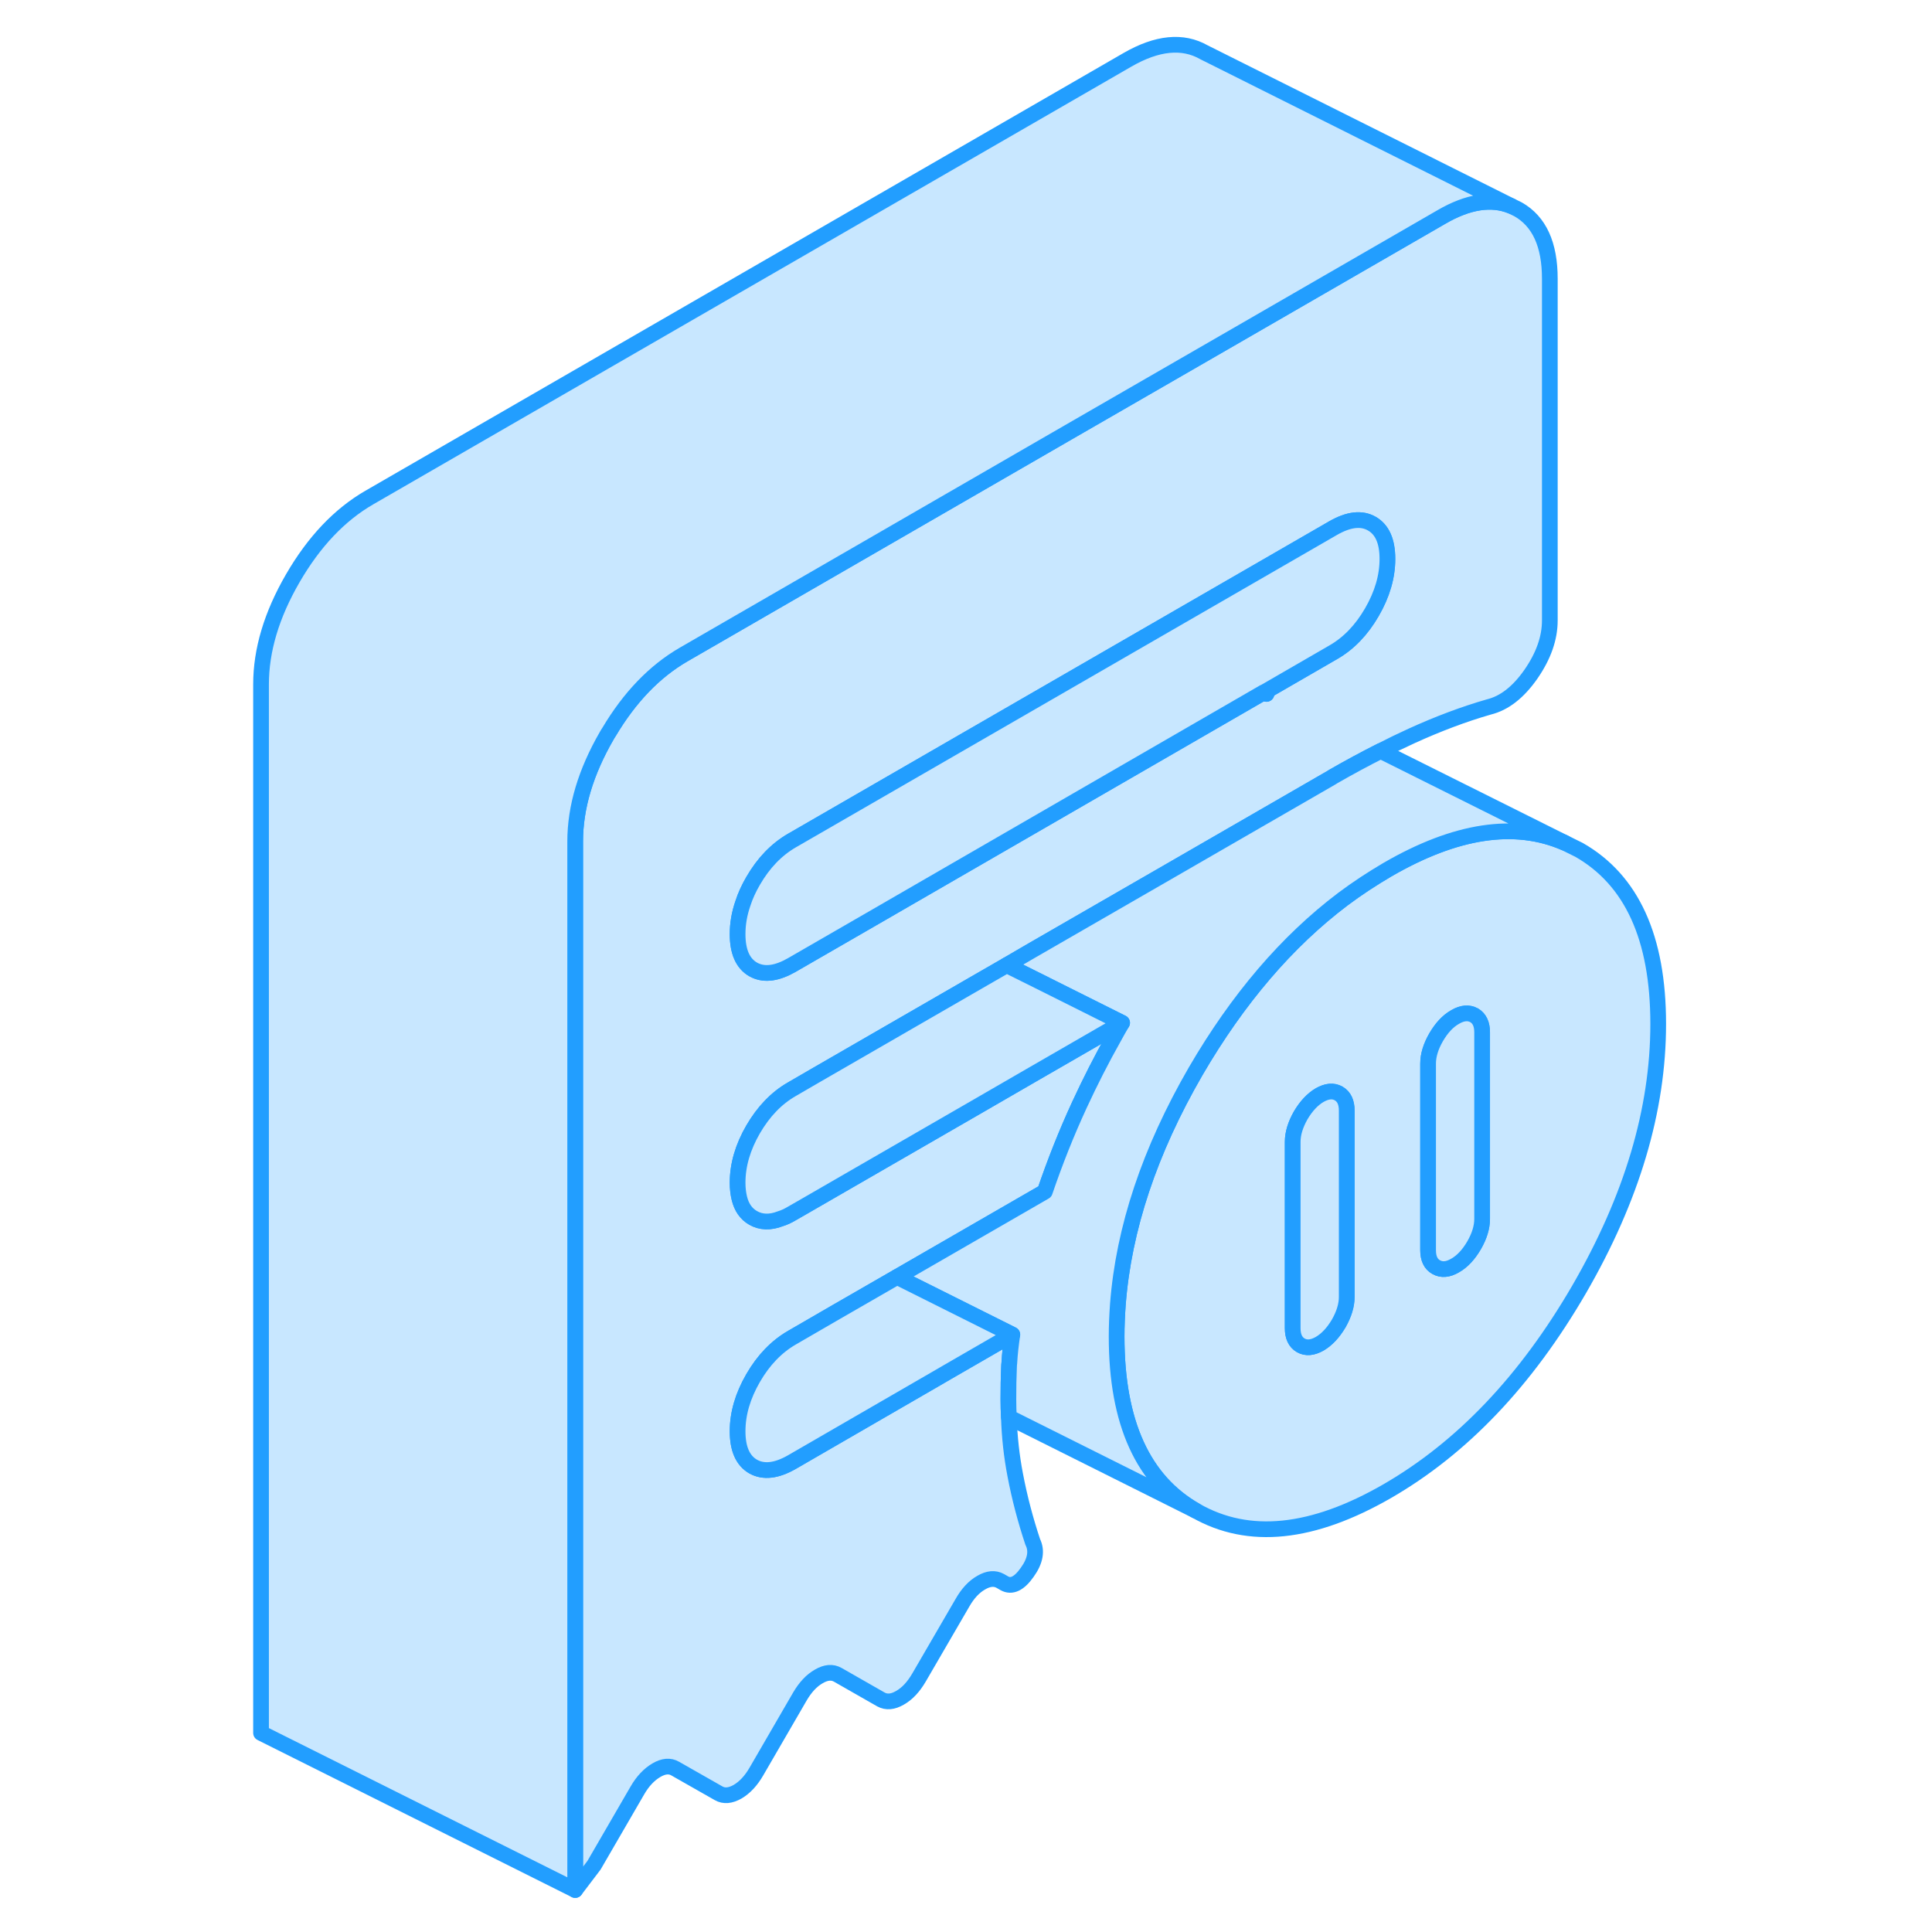 <svg width="48" height="48" viewBox="0 0 94 123" fill="#c8e7ff" xmlns="http://www.w3.org/2000/svg" stroke-width="1px" stroke-linecap="round" stroke-linejoin="round"><path d="M66.029 44.108C66.029 44.108 65.989 44.088 65.969 44.078H65.949L66.129 44.178C66.089 44.148 66.069 44.128 66.029 44.108Z" stroke="#229EFF" stroke-linejoin="round"/><path d="M86.029 54.107L85.119 53.657C81.939 52.277 78.179 52.847 73.829 55.367C72.859 55.937 71.909 56.557 70.989 57.247C67.429 59.937 64.309 63.587 61.629 68.187C58.689 73.267 57.039 78.217 56.669 83.037C56.619 83.727 56.589 84.417 56.589 85.097C56.589 90.567 58.269 94.267 61.629 96.177C64.999 98.097 69.059 97.677 73.829 94.927C78.599 92.167 82.659 87.897 86.029 82.097C89.389 76.297 91.069 70.667 91.069 65.187C91.069 59.707 89.389 56.027 86.029 54.107ZM71.239 82.567C71.239 83.097 71.069 83.657 70.729 84.257C70.379 84.847 69.979 85.277 69.519 85.547C69.059 85.807 68.659 85.847 68.309 85.647C67.969 85.447 67.799 85.087 67.799 84.557V72.697C67.799 72.167 67.969 71.607 68.309 71.007C68.659 70.417 69.059 69.987 69.519 69.717C69.979 69.457 70.379 69.417 70.729 69.617C71.069 69.817 71.239 70.177 71.239 70.707V82.567ZM79.859 77.597C79.859 78.127 79.689 78.687 79.349 79.277C78.999 79.877 78.599 80.307 78.139 80.567C77.679 80.837 77.279 80.867 76.929 80.667C76.589 80.477 76.419 80.117 76.419 79.587V67.717C76.419 67.187 76.589 66.627 76.929 66.037C77.279 65.437 77.679 65.007 78.139 64.747C78.599 64.477 78.999 64.447 79.349 64.637C79.689 64.837 79.859 65.197 79.859 65.727V77.597Z" stroke="#229EFF" stroke-linejoin="round"/><path d="M79.859 65.728V77.598C79.859 78.128 79.689 78.688 79.349 79.278C78.999 79.878 78.599 80.308 78.139 80.568C77.679 80.838 77.279 80.868 76.929 80.668C76.589 80.478 76.419 80.118 76.419 79.588V67.718C76.419 67.188 76.589 66.628 76.929 66.038C77.279 65.438 77.679 65.008 78.139 64.748C78.599 64.478 78.999 64.448 79.349 64.638C79.689 64.838 79.859 65.198 79.859 65.728Z" stroke="#229EFF" stroke-linejoin="round"/><path d="M71.239 70.708V82.568C71.239 83.098 71.069 83.658 70.729 84.258C70.379 84.848 69.979 85.278 69.519 85.548C69.059 85.808 68.659 85.848 68.309 85.648C67.969 85.448 67.799 85.088 67.799 84.558V72.698C67.799 72.168 67.969 71.608 68.309 71.008C68.659 70.418 69.059 69.988 69.519 69.718C69.979 69.458 70.379 69.418 70.729 69.618C71.069 69.818 71.239 70.178 71.239 70.708Z" stroke="#229EFF" stroke-linejoin="round"/><path d="M82.149 13.328L81.719 13.118C80.459 12.598 78.969 12.828 77.279 13.808L64.169 21.378L53.489 27.538L29.009 41.678C27.169 42.748 25.589 44.388 24.269 46.608C24.219 46.678 24.179 46.748 24.139 46.818C22.789 49.148 22.119 51.398 22.119 53.568V120.328L23.319 118.748L26.079 113.988C26.419 113.398 26.829 112.968 27.289 112.698C27.749 112.428 28.149 112.398 28.489 112.598L31.249 114.168C31.599 114.368 31.999 114.328 32.459 114.068C32.919 113.798 33.319 113.368 33.659 112.778L36.419 108.018C36.769 107.418 37.169 106.988 37.629 106.728C38.089 106.458 38.489 106.428 38.839 106.628L41.589 108.198C41.939 108.388 42.339 108.358 42.799 108.088C43.259 107.828 43.659 107.398 44.009 106.798L46.769 102.048C47.109 101.448 47.509 101.018 47.969 100.758C48.429 100.488 48.829 100.458 49.179 100.648L49.439 100.798C49.899 101.058 50.389 100.828 50.899 100.098C51.419 99.377 51.529 98.728 51.249 98.168C50.789 96.788 50.409 95.358 50.129 93.878C49.909 92.728 49.769 91.508 49.729 90.228C49.709 89.848 49.699 89.468 49.699 89.078C49.699 88.348 49.709 87.668 49.739 87.028C49.739 86.938 49.749 86.848 49.759 86.758C49.789 86.188 49.859 85.598 49.949 84.968L45.829 87.347L44.969 87.847L35.909 93.088C34.929 93.648 34.109 93.738 33.449 93.368C32.789 92.988 32.459 92.238 32.459 91.118C32.459 89.998 32.789 88.868 33.449 87.728C34.109 86.588 34.929 85.738 35.909 85.168L38.739 83.528L42.609 81.298L52.019 75.868C52.659 73.988 53.389 72.147 54.219 70.347C54.899 68.877 55.629 67.438 56.419 66.038C56.589 65.728 56.759 65.418 56.939 65.118L56.419 65.418L51.239 68.407L47.799 70.398L36.659 76.828L35.909 77.258C35.659 77.408 35.419 77.518 35.189 77.588C34.519 77.848 33.939 77.818 33.449 77.538C33.009 77.288 32.709 76.868 32.569 76.278C32.499 75.988 32.459 75.668 32.459 75.298C32.459 74.168 32.789 73.038 33.449 71.898C34.109 70.768 34.929 69.907 35.909 69.347L37.389 68.488L47.819 62.468L49.589 61.448L51.219 60.498L56.439 57.488L59.839 55.528L70.269 49.508L70.379 49.438C71.389 48.858 72.389 48.318 73.399 47.808C74.059 47.468 74.719 47.148 75.379 46.847C77.049 46.087 78.689 45.468 80.289 45.008C81.269 44.768 82.159 44.078 82.969 42.918C83.769 41.758 84.169 40.628 84.169 39.498V17.748C84.169 15.568 83.499 14.098 82.149 13.328ZM72.839 38.978C72.179 40.118 71.359 40.968 70.379 41.528L65.969 44.078C65.969 44.078 66.009 44.098 66.029 44.108C66.069 44.128 66.089 44.148 66.129 44.178L65.949 44.088L42.249 57.778L41.679 58.108L35.909 61.438C34.999 61.958 34.229 62.078 33.589 61.788C33.539 61.768 33.499 61.748 33.449 61.718C32.789 61.338 32.459 60.588 32.459 59.468C32.459 58.818 32.569 58.168 32.799 57.508C32.949 57.038 33.169 56.558 33.449 56.078C34.109 54.938 34.929 54.088 35.909 53.518L70.379 33.618C71.359 33.058 72.179 32.958 72.839 33.338C73.499 33.718 73.829 34.458 73.829 35.588C73.829 36.718 73.499 37.838 72.839 38.978Z" stroke="#229EFF" stroke-linejoin="round"/><path d="M66.029 44.108C66.029 44.108 65.989 44.088 65.969 44.078H65.949L66.129 44.178C66.089 44.148 66.069 44.128 66.029 44.108Z" stroke="#229EFF" stroke-linejoin="round"/><path d="M81.719 13.118C80.459 12.598 78.969 12.828 77.279 13.808L64.169 21.378L53.489 27.538L29.009 41.678C27.169 42.748 25.589 44.388 24.269 46.608C24.219 46.678 24.179 46.748 24.139 46.818C22.789 49.148 22.119 51.398 22.119 53.568V120.328L2.119 110.328V43.568C2.119 41.398 2.789 39.148 4.139 36.818C5.489 34.488 7.109 32.778 9.009 31.678L57.279 3.808C59.169 2.718 60.799 2.558 62.149 3.328L81.719 13.118Z" stroke="#229EFF" stroke-linejoin="round"/><path d="M85.119 53.658C81.939 52.278 78.179 52.848 73.829 55.368C72.859 55.938 71.909 56.558 70.989 57.248C67.429 59.938 64.309 63.588 61.629 68.188C58.689 73.268 57.039 78.218 56.669 83.038C56.619 83.728 56.589 84.418 56.589 85.098C56.589 90.568 58.269 94.268 61.629 96.178L49.729 90.228C49.709 89.848 49.699 89.468 49.699 89.078C49.699 88.348 49.709 87.668 49.739 87.028C49.739 86.938 49.749 86.848 49.759 86.758C49.789 86.188 49.859 85.598 49.949 84.968L42.609 81.298L52.019 75.868C52.659 73.988 53.389 72.148 54.219 70.348C54.899 68.878 55.629 67.438 56.419 66.038C56.589 65.728 56.759 65.418 56.939 65.118L56.419 64.858L51.239 62.268L49.589 61.448L51.219 60.498L56.439 57.488L59.839 55.528L70.269 49.508L70.379 49.438C71.389 48.858 72.389 48.318 73.399 47.808L85.119 53.658Z" stroke="#229EFF" stroke-linejoin="round"/><path d="M56.939 65.118L56.419 65.418L51.239 68.408L47.799 70.398L36.659 76.828L35.909 77.258C35.659 77.408 35.419 77.518 35.189 77.588C34.519 77.848 33.939 77.818 33.449 77.538C33.009 77.288 32.709 76.868 32.569 76.278C32.499 75.988 32.459 75.668 32.459 75.298C32.459 74.168 32.789 73.038 33.449 71.898C34.109 70.768 34.929 69.908 35.909 69.348L37.389 68.488L47.819 62.468L49.589 61.448L51.239 62.268L56.419 64.858L56.939 65.118Z" stroke="#229EFF" stroke-linejoin="round"/><path d="M49.949 84.968L45.829 87.348L44.969 87.848L35.909 93.088C34.929 93.648 34.109 93.738 33.449 93.368C32.789 92.988 32.459 92.238 32.459 91.118C32.459 89.998 32.789 88.868 33.449 87.728C34.109 86.588 34.929 85.738 35.909 85.168L38.739 83.528L42.609 81.298L49.949 84.968Z" stroke="#229EFF" stroke-linejoin="round"/><path d="M73.829 35.588C73.829 36.708 73.499 37.838 72.839 38.978C72.179 40.118 71.359 40.968 70.379 41.528L65.969 44.078H65.949L42.249 57.778L41.679 58.108L35.909 61.438C34.999 61.958 34.229 62.078 33.589 61.788C33.539 61.768 33.499 61.748 33.449 61.718C32.789 61.338 32.459 60.588 32.459 59.468C32.459 58.818 32.569 58.168 32.799 57.508C32.949 57.038 33.169 56.558 33.449 56.078C34.109 54.938 34.929 54.088 35.909 53.518L70.379 33.618C71.359 33.058 72.179 32.958 72.839 33.338C73.499 33.718 73.829 34.458 73.829 35.588Z" stroke="#229EFF" stroke-linejoin="round"/></svg>